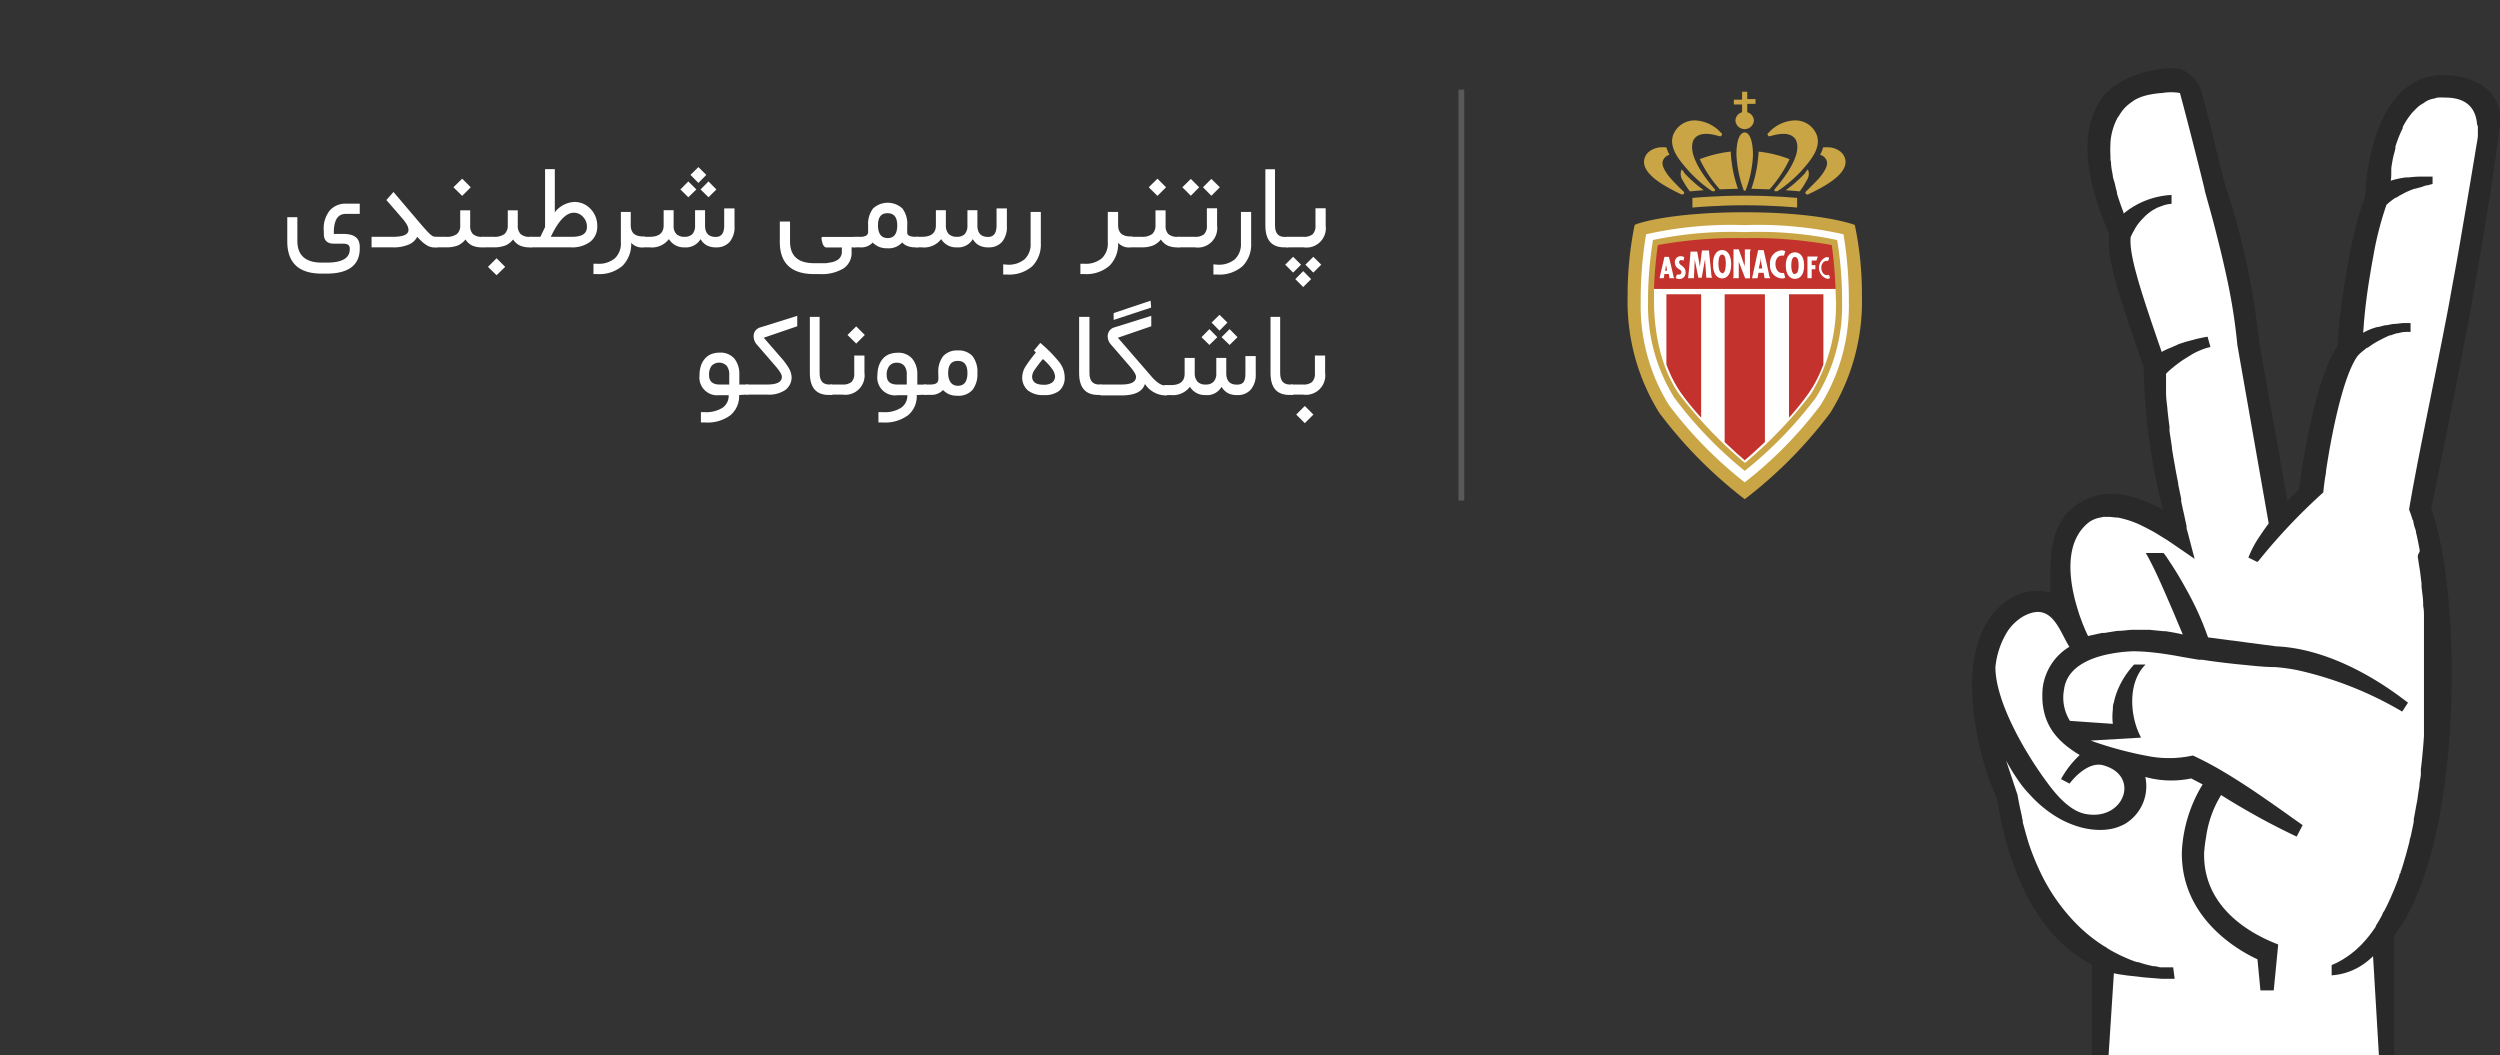 <svg xmlns="http://www.w3.org/2000/svg" viewBox="0 0 218 92"><rect x="0" y="0" width="218" height="92" fill="#333333" stroke="none"/><defs><style>.cls-1{fill:#c9a546;}.cls-2{fill:#fff;}.cls-3{fill:#c3322d;}.cls-4,.cls-6{opacity:0.2;}.cls-5{fill:#f0f1f1;}.cls-6{fill:#010101;}.cls-7{fill:none;}</style></defs><g id="Layer_2" data-name="Layer 2"><g id="Layer_1-2" data-name="Layer 1"><path id="BASE_COURONNE" data-name="BASE COURONNE" class="cls-1" d="M156.71,18.1s-2-.2-4.56-.2-4.57.2-4.57.2v-.84s2-.2,4.57-.2,4.56.2,4.56.2Z"/><path class="cls-1" d="M145.74,15.62c-.58-.65-.86-1.22-.75-1.56a.82.82,0,0,1,.59-.56,3.46,3.46,0,0,1-.27-.65,5.27,5.27,0,0,0-.57,0,1.84,1.84,0,0,0-.76.25,1.21,1.21,0,0,0-.59.76c-.34,1.39,2.16,2.57,3.22,3.09a.19.19,0,0,0,.12,0,.14.14,0,0,0,.1-.05.15.15,0,0,0,0-.18S146.26,16.2,145.74,15.62Z"/><path class="cls-1" d="M150.14,11.78c.05-.07,0-.18-.06-.19a3.24,3.24,0,0,0-2.24-1.09h-.11A2,2,0,0,0,146,11.55c-.65,1.21.48,2.47,1.21,3.31a11.79,11.79,0,0,0,2.08,1.81.24.24,0,0,0,.12,0,.13.13,0,0,0,.1,0,.13.13,0,0,0,0-.19c-.86-1-2.4-3-1.84-4.26.47-.86,1.79-.47,2.09-.39S150.05,11.91,150.14,11.78Z"/><path class="cls-1" d="M146.85,15.06l0-.05-.21-.24a1,1,0,0,0,.12,1,6.57,6.57,0,0,0,.6.92s.44-.05,1.21-.1A11.63,11.63,0,0,1,146.85,15.06Z"/><path class="cls-1" d="M157.44,15.06l0-.05c.07-.07.14-.16.21-.24a1,1,0,0,1-.13,1,6.21,6.21,0,0,1-.59.92s-.44-.05-1.22-.1A11.24,11.24,0,0,0,157.44,15.06Z"/><path class="cls-1" d="M150.92,13.22a10.67,10.67,0,0,0-2.7.66,11,11,0,0,0,1.65,2.52s.07.08.09.11l1.59-.05A11.3,11.3,0,0,1,150.92,13.22Z"/><path class="cls-1" d="M153.35,13.22a10.67,10.67,0,0,1,2.7.66,11,11,0,0,1-1.65,2.52l-.09.11-1.59-.05A11.69,11.69,0,0,0,153.35,13.22Z"/><path class="cls-1" d="M158.55,15.62c.58-.65.86-1.22.75-1.56a.82.82,0,0,0-.59-.56,3.46,3.46,0,0,0,.27-.65,5.32,5.32,0,0,1,.57,0,1.84,1.84,0,0,1,.76.25,1.24,1.24,0,0,1,.59.76c.34,1.39-2.16,2.57-3.23,3.09a.15.15,0,0,1-.11,0,.14.14,0,0,1-.1-.05.15.15,0,0,1,0-.18S158,16.2,158.55,15.62Z"/><path class="cls-1" d="M154.15,11.78c-.05-.07,0-.18.06-.19a3.22,3.22,0,0,1,2.24-1.09h.11a2,2,0,0,1,1.76,1.05c.66,1.21-.47,2.47-1.2,3.31A11.79,11.79,0,0,1,155,16.67a.24.24,0,0,1-.12,0,.17.17,0,0,1-.11,0,.13.13,0,0,1,0-.19c.85-1,2.4-3,1.84-4.26-.47-.86-1.79-.47-2.09-.39S154.24,11.91,154.15,11.78Z"/><path class="cls-1" d="M153.08,9.06V8.64h-.72V8h-.45v.69h-.72v.42h.72v.68a.77.77,0,0,0-.58.75.81.81,0,0,0,1.61,0,.77.77,0,0,0-.58-.75V9.06Z"/><path class="cls-1" d="M152.86,13.55c0-1.34-.32-2-.72-2h0c-.41,0-.74.66-.72,2a10.2,10.2,0,0,0,.62,3c0,.06.07.08.1.08s.07,0,.1-.08A9.8,9.8,0,0,0,152.86,13.55Z"/><path class="cls-1" d="M161.74,19.62c-.11-.06-3-1.11-9.6-1.11s-9.48,1-9.6,1.11a30.51,30.51,0,0,0-.61,6.2A18.37,18.37,0,0,0,144.69,36a39,39,0,0,0,7.45,7.53A38.64,38.64,0,0,0,159.6,36a18.37,18.37,0,0,0,2.76-10.17A29.37,29.37,0,0,0,161.74,19.62Z"/><path class="cls-2" d="M160.75,20.43a33.79,33.79,0,0,0-8.61-.8,33.75,33.75,0,0,0-8.6.8,34.57,34.57,0,0,0-.47,5.8,16.42,16.42,0,0,0,2.46,9.09,36.05,36.05,0,0,0,6.61,6.74,35.72,35.72,0,0,0,6.62-6.74,16.5,16.5,0,0,0,2.46-9.09A34.57,34.57,0,0,0,160.75,20.43Zm-2.41,14.25a35.21,35.21,0,0,1-6.2,6.38A35.58,35.58,0,0,1,146,34.68a15.14,15.14,0,0,1-2.29-8.4,32.5,32.5,0,0,1,.43-5.35,33.15,33.15,0,0,1,8-.69,33.2,33.2,0,0,1,8.06.69,32.5,32.5,0,0,1,.43,5.35A15.14,15.14,0,0,1,158.34,34.68Z"/><path class="cls-2" d="M160.06,25.19H144.23c0,.36,0,.73,0,1.09,0,1.49.21,5.26,2.19,8.09a38.4,38.4,0,0,0,5.74,6,37.5,37.5,0,0,0,5.74-6,14.94,14.94,0,0,0,2.2-8.09C160.08,25.92,160.07,25.55,160.06,25.19Z"/><path class="cls-3" d="M145.31,25.66v6.11a10.54,10.54,0,0,0,1.26,2.48,23.17,23.17,0,0,0,1.77,2.17V25.66Z"/><path class="cls-3" d="M159,25.66v6.11a10.94,10.94,0,0,1-1.26,2.48A23.17,23.17,0,0,1,156,36.42V25.66Z"/><path class="cls-3" d="M159.73,21.37a37.91,37.91,0,0,0-7.59-.6,37.76,37.76,0,0,0-7.58.6,37.19,37.19,0,0,0-.33,3.82h15.83A37.19,37.19,0,0,0,159.73,21.37Z"/><path class="cls-3" d="M152.14,25.66h-1.75V38.55c.73.7,1.37,1.27,1.75,1.59.39-.32,1-.89,1.76-1.59V25.66Z"/><path class="cls-2" d="M146.42,22.86a.17.17,0,0,1,.18-.18.31.31,0,0,1,.19.06l.08-.31a.62.62,0,0,0-.32-.09.5.5,0,0,0-.5.56.63.63,0,0,0,.35.56c.1.07.22.13.22.27a.2.2,0,0,1-.21.21.48.48,0,0,1-.18,0l-.11.29a.55.55,0,0,0,.32.1.53.53,0,0,0,.54-.59C147,23.19,146.42,23.17,146.42,22.86Z"/><path class="cls-2" d="M147.18,24.26h.53l.07-1.63h0v0l.32,1.59h.29l.29-1.63h0l.11,1.63h.52a.6.6,0,0,1-.08-.23c0-.14-.19-1.93-.21-2.15l-.61,0-.18,1.42h0L148,21.94l-.59,0c0,.32-.17,1.93-.18,2.05A.5.5,0,0,1,147.18,24.26Z"/><path class="cls-2" d="M151.12,24.26h.5V23.05l0-.24h0l.56,1.46h.42V22a.53.53,0,0,1,.07-.25h-.52v1.14a1.42,1.42,0,0,0,0,.36h0l-.53-1.51h-.46V24A.42.42,0,0,1,151.12,24.26Z"/><path class="cls-2" d="M154.35,23.06a1.1,1.1,0,0,0,1,1.22.5.5,0,0,0,.32-.07l-.11-.41a.47.47,0,0,1-.17,0c-.4,0-.57-.43-.57-.78s.17-.73.57-.73l.17,0,.12-.39a.89.89,0,0,0-.26-.07h-.1A1.1,1.1,0,0,0,154.35,23.06Z"/><polygon class="cls-2" points="158.39 22.72 158.51 22.37 157.61 22.37 157.61 24.26 157.98 24.26 157.98 23.48 158.3 23.48 158.3 23.12 157.98 23.12 157.98 22.72 158.39 22.72"/><path class="cls-2" d="M159.33,24c-.32,0-.5-.31-.51-.63s.17-.62.46-.62h.14l.08-.28a.62.62,0,0,0-.25-.05,1,1,0,0,0,.08,1.89.37.37,0,0,0,.25-.07l-.1-.28Z"/><path class="cls-2" d="M150.17,21.8c-.4,0-.8.34-.8,1.24s.4,1.24.8,1.24.79-.34.79-1.24S150.57,21.8,150.17,21.8Zm0,2c-.3,0-.32-.61-.32-.8s0-.8.32-.8.32.59.32.8S150.47,23.84,150.17,23.84Z"/><path class="cls-2" d="M145.53,22.4h-.39l-.43,1.86h.37l.06-.37h.38l.06.37H146a.39.39,0,0,1-.07-.15C145.92,24,145.53,22.4,145.53,22.4Zm-.33,1.2.08-.5,0-.22h0l0,.22.09.5Z"/><path class="cls-2" d="M153.26,24.26l.08-.47h.45l.08.47h.51a.74.74,0,0,1-.11-.23c0-.12-.42-1.94-.48-2.22h-.48l-.53,2.46Zm.25-1.49,0-.3h0l.05.3.11.64h-.31Z"/><path class="cls-2" d="M156.52,22c-.4,0-.8.32-.8,1.16s.4,1.16.8,1.16.8-.31.8-1.16S156.92,22,156.52,22Zm0,1.91c-.3,0-.32-.57-.32-.75s0-.75.32-.75.32.55.32.75S156.82,23.88,156.52,23.88Z"/><g class="cls-4"><rect class="cls-5" x="127.18" y="7.81" width="0.5" height="35.84"/></g><path class="cls-6" d="M211.59,6.74c-4,1.16-5.21,6.81-5.34,10.42-.9,1.94-2.16,8.45-2.42,13-1.94,2.85-3.1,10.47-3.36,12.54a7.7,7.7,0,0,0-1,1L197,29.84a65.13,65.13,0,0,0-3-13.83c-.26-.9-1.86-7.64-2.1-8.24A3.22,3.22,0,0,0,190.09,6c-1.56-.25-5,.44-6.55,2.25s-2.59,5.43.39,12.15c-.26,2.07.64,4.78,3,11.63a53,53,0,0,0,1.68,12.41c-3.75-2.07-6.07-1.42-7.37-.52-2.71,1.68-2.45,5.17-2.45,7.76a4.44,4.44,0,0,0-3.49.51c-5.56,3.49-2.85,13.83-1.17,17.45,1.43,8.79,5,12.8,8.28,14.48V92h26.36V81.57c6.08-7.75,5.95-29.85,3.23-37.22.31-1.53,1.83-8.76,3.21-16.16,1.53-8.24,2.69-16.14,2.76-17.16C218.61,7,213.78,6.09,211.59,6.74Z"/><path class="cls-2" d="M182,71c3.23.52,4.65-3.36,1.42-4.26-1.16-.35-2.42.87-2.95,1.59l-.75-.39a8.38,8.38,0,0,1,1.63-2.1c-1.94-1.17-3.49-2.72-3.23-5.82a4.89,4.89,0,0,1,2.33-3.62c-.82-1.29-1.44-3.63-3.47-2.9h0a3.1,3.1,0,0,0-.67.32A4.26,4.26,0,0,0,175.09,55,7.2,7.2,0,0,0,174,58.18c0,2.84,2.33,7.11,4.53,10.08C179.66,69.81,180.82,70.85,182,71Z"/><path class="cls-2" d="M216,10.83c-.1-1.19-.72-2.32-2.76-2.32a5.07,5.07,0,0,0-.66,0c-.11,0-.2.06-.31.08a2.46,2.46,0,0,0-.53.15h0a2.42,2.42,0,0,0-.4.25,3.73,3.73,0,0,0-.37.23,4,4,0,0,0-.47.45l-.08.07,0,0a6.46,6.46,0,0,0-.9,1.33h0l0,.1h0a11,11,0,0,0-.64,1.61c0,.06,0,.11,0,.16l-.06.25c-.05.2-.11.4-.15.6v0c-.06.29-.11.58-.15.88,0,.07,0,.14,0,.2s0,.16,0,.23,0,.44-.05.66a7.14,7.14,0,0,1,1.33-.29l.25,0h0a8.92,8.92,0,0,1,1.35-.07h0c.25,0,.5,0,.72,0v.64l-.44.12c-.18,0-.33.09-.5.14l-.55.15-.06,0a7.2,7.2,0,0,0-.85.35l-.18.1a5,5,0,0,0-.59.34l-.06,0a6.31,6.31,0,0,0-.79.62h0a28.34,28.34,0,0,0-1.16,4.56c-.1.52-.19,1.05-.28,1.6-.23,1.37-.42,2.82-.53,4.19l-.06.81a4.81,4.81,0,0,1,1.26-.51l.08,0h0l.53-.14c.25,0,.5-.09.76-.12h0c.31,0,.61-.07.91-.08l.21,0h0l.38,0v.78a3.26,3.26,0,0,0-.52,0l-.12,0-.27.06-.2.05-.09,0-.28.09-.24.09-.09,0-.27.12-.27.13-.33.17-.3.16-.28.17-.31.21-.16.12-.07,0-.31.25-.16.13a3.23,3.23,0,0,0-.37.37h0c-1.26,1.79-2.26,6.82-2.73,10,0,.24-.07.48-.1.7-.06.45-.11.84-.14,1.17A51,51,0,0,0,197,48.84c-.09.11-.15.16-.17.16l-.77-.38a9.2,9.2,0,0,1,1-1.88c.23-.34.48-.71.77-1.1L195.1,30.1a50,50,0,0,0-.89-5.73c-.24-1.12-.49-2.2-.74-3.19-.16-.65-.32-1.26-.46-1.81-.44-1.64-.77-2.74-.77-2.84s-1.51-6.09-2.15-8.42a4.59,4.59,0,0,0-1.55,0,8.09,8.09,0,0,0-1.27.18,5.43,5.43,0,0,0-.61.18,4.49,4.49,0,0,0-.54.26l-.12.09a4.08,4.08,0,0,0-.78.65,4.37,4.37,0,0,0-.44.62c-.05.08-.11.14-.15.22a5.36,5.36,0,0,0-.6,2.14s0,0,0,0v.11a8.5,8.5,0,0,0,0,1c0,.07,0,.14,0,.21s0,.24.05.36c0,.37.07.73.15,1.12,0,.24.12.5.18.75s.11.5.19.76l0,.11c.16.53.35,1.09.57,1.65,0,0,0,.07,0,.11h0a7.48,7.48,0,0,1,.68-.5h0A7.16,7.16,0,0,1,189.36,17v.77a3.26,3.26,0,0,0-.65.12l-.14.05-.35.13-.13.05-.14.08-.27.15-.13.09-.12.09a2.11,2.11,0,0,0-.23.19.69.69,0,0,0-.13.11l-.29.3-.13.14-.21.26,0,0-.12.17c-.05.08-.1.15-.14.23l0,0-.12.22a1.62,1.62,0,0,0-.1.18,2.84,2.84,0,0,0-.17.36c-.13,1.55.77,4.39,2.71,10a5.25,5.25,0,0,1,.71-.34h0l.33-.14L190,30h0l.58-.19h0l.68-.18.33-.09h0c.3-.06.6-.13.91-.18l.25.9a4.57,4.57,0,0,0-.8.25h0a6,6,0,0,0-.81.39l-.24.15-.55.34-.24.17c-.22.16-.43.32-.62.48l-.08.06a6.65,6.65,0,0,0-.53.49c0,.42,0,.87,0,1.33,0,.12,0,.23,0,.35,0,.45.07.9.12,1.37v.06c.05.49.11,1,.18,1.49,0,.13,0,.26,0,.39l.21,1.39s0,.07,0,.11c.08.49.16,1,.25,1.46l.06.36c.08.43.16.85.24,1.25v.08c.09.45.18.87.26,1.27,0,.08,0,.15,0,.22.08.37.15.72.22,1,.11.51.19.9.25,1.16l0,.13c0,.15.06.26.06.27l.64,2.45-2.07-1.42c-.29-.2-.57-.37-.85-.54s-.29-.19-.42-.26l-.22-.13c-.35-.19-.69-.37-1-.52l-.14-.07a8.24,8.24,0,0,0-1-.4l0,0a8.71,8.71,0,0,0-1-.26h-.12l-.58-.06H184l-.3,0h-.29l-.2.05a2.48,2.48,0,0,0-1,.38c-2,1.51-1.9,4.37-1.25,6.89.12.45.26.9.4,1.33.08.21.16.42.23.62.16.4.32.78.49,1.12l1.22-.27h0l.22,0h0l1.12-.18h.08c.38,0,.76-.07,1.15-.09h.31c.31,0,.62,0,.94,0h.34l1.2.12h0l.19,0h0c.47.08,1,.16,1.49.29l-.81-1.93c-.43-1-.86-2-1.27-2.9s-.81-1.7-1.15-2.28h1.55a.45.45,0,0,1,.07.09,3.59,3.59,0,0,1,.29.41,30.43,30.43,0,0,1,1.59,2.61,25.79,25.79,0,0,1,1.93,4.25l5.94.78c5.95.26,11.25,4.78,11.5,4.91l-.51.78h0a31.44,31.44,0,0,0-9.08-3.6,15.87,15.87,0,0,0-2-.28c-1.05,0-2-.13-3-.22h0c-1.2-.12-2.33-.26-3.37-.42l-.29,0h0l-1.35-.23c-1-.19-1.84-.32-2.59-.4a17.21,17.21,0,0,0-1.81-.11,13.67,13.67,0,0,0-2,.23c-2,.39-3.77,1.29-4,3.13a3.82,3.82,0,0,0,.52,2.71l3.74.26a5,5,0,0,1,0-1.23c0-.21,0-.42.09-.64a6.28,6.28,0,0,1,.44-1.33,7.38,7.38,0,0,1,.79-1.33,7.81,7.81,0,0,1,.53-.64h1c-1.56,1.56-1.33,4.33-.57,6,.06.13.12.26.18.37l-4.39.26a32.16,32.16,0,0,0,5.27,1.4,9.66,9.66,0,0,0,3.64-.1,28.94,28.94,0,0,1,2.61,1.38c1.32.78,2.65,1.66,3.85,2.5.8.55,1.55,1.08,2.2,1.55l.91.64-.52,1c-1.23-.58-2.36-1.16-3.44-1.76s-2.12-1.21-3.15-1.86A9.41,9.41,0,0,0,192.37,73a12.63,12.63,0,0,0-.17,1.36c-.13,5.56,5.56,7.63,6.46,8l-.39,4h-1.16l-.26-2.71c-1.68-.77-6.72-3.62-6.59-9.43a12.39,12.39,0,0,1,1.81-5.82l-1-.52a8.46,8.46,0,0,1-4-.13,3.82,3.82,0,0,1-1.75,4.08,4.08,4.08,0,0,1-1.4.48,5.19,5.19,0,0,1-.8.06,6.6,6.6,0,0,1-1.72-.24,8.46,8.46,0,0,1-1.8-.74A10.34,10.34,0,0,1,177,69.29a8.75,8.75,0,0,1-.94-1.14,18.11,18.11,0,0,1-1.13-1.83l1,3c.11.66.24,1.26.38,1.86,0,.12.05.25.07.36s0,.1,0,.15l.09.33c.16.58.31,1.15.49,1.69a22.26,22.26,0,0,0,1.14,2.72A16.6,16.6,0,0,0,181,80.5l0,0a13.69,13.69,0,0,0,2.56,2.06c.08,0,.17.12.25.16h0c.31.19.61.35.91.5s.56.26.83.38l0,0h0a8.14,8.14,0,0,0,.81.3l0,0,.1,0a10.68,10.68,0,0,0,1.3.35h.07c.2,0,.38.08.55.1h.14l.34,0h0l.35,0h.29l.13,1h0c-.29,0-.69,0-1.15,0l-1.5-.12-1.49-.17-.64-.09-.52-.1L183.87,92h23.57l-.51-8.62h0a5.45,5.45,0,0,1-.56.49,5.51,5.51,0,0,1-3.05,1.18v-.9a5.43,5.43,0,0,0,.84-.41,1.83,1.83,0,0,0,.26-.16,6.18,6.18,0,0,0,.53-.36l.28-.22a6.14,6.14,0,0,0,.47-.42l0,0,.25-.24c.15-.17.31-.34.46-.52l.18-.22,0,0c.2-.26.39-.52.58-.8l0-.07c.2-.3.39-.63.58-1,0-.1.1-.21.16-.31s.25-.48.37-.74l.18-.39.32-.75.15-.38v0c.11-.26.21-.54.3-.81,0-.07,0-.13.07-.19s0-.14.07-.21q.18-.52.33-1.08l.06-.19c.12-.43.24-.87.35-1.31,0-.14.06-.28.1-.41l.21-1,.06-.31c0-.08,0-.15,0-.22.06-.29.11-.58.16-.87s.07-.39.11-.58.09-.58.13-.87l.09-.55v0c0-.32.09-.65.13-1a2.89,2.89,0,0,1,0-.29,1.49,1.49,0,0,1,0-.21q.09-.7.15-1.41l.06-.65.06-.81,0-.39c0-.12,0-.24,0-.36s0-.48,0-.72,0-.52,0-.78,0-.44,0-.66l0-.82c0-.19,0-.38,0-.57v0c0-1.07,0-2.12,0-3.14v-.36c0-.13,0-.25,0-.37s0-.39,0-.59,0-.25,0-.37,0-.39,0-.58,0-.24,0-.36,0-.22,0-.33c0-.32,0-.64-.07-.95,0-.06,0-.12,0-.18,0-.51-.09-1-.14-1.47l0-.28c-.06-.48-.11-1-.18-1.39s-.09-.61-.14-.9S211,48.21,211,48c-.08-.46-.17-.9-.26-1.31l-.06-.24c0-.19-.09-.36-.14-.53s-.05-.23-.08-.33,0-.18-.08-.26c-.1-.32-.2-.63-.31-.89.58-3.5,1.67-8.69,2.72-14,.16-.76.3-1.53.45-2.29s.29-1.49.42-2.23.27-1.48.4-2.2c.27-1.46.51-2.88.74-4.24.47-2.71.87-5.13,1.18-7a6,6,0,0,0,.09-.63c0-.23,0-.46,0-.7S216.05,11,216,10.83Z"/><path class="cls-2" d="M28.23,20.08a2.51,2.51,0,0,1,.52-1.72,1.81,1.81,0,0,1,1.44-.6h1.18v.89H30.17c-.69,0-1,.48-1.06,1.43v.32h.82c1,0,1.44.38,1.44,1.13v.15c0,1.45-1,2.18-2.89,2.18h-.43c-2,0-3-.94-3-2.82v-2.1h.88V21c0,1.27.71,1.9,2.14,1.9h.43q2,0,2-1.17v-.06c0-.28-.18-.42-.56-.42h-.81c-.59,0-.89-.28-.89-.84Z"/><path class="cls-2" d="M36.38,20.65a1.44,1.44,0,0,1-.75.68,3.33,3.33,0,0,1-1.37.24H32.4v-.92h1.87c.9,0,1.35-.2,1.35-.61a1,1,0,0,0-.13-.43,3.41,3.41,0,0,0-.37-.52l-1.43-1.65.62-.7,2.28,2.68q.51.6.75.84a2.06,2.06,0,0,0,.37.32.66.66,0,0,0,.32.07h0c.08,0,.12.14.12.43v.05a1.4,1.4,0,0,1,0,.34c0,.07,0,.1-.09.1H38a1.42,1.42,0,0,1-.29,0l-.24-.06a1.17,1.17,0,0,1-.23-.11l-.2-.13a1.75,1.75,0,0,1-.22-.18l-.2-.19S36.49,20.77,36.38,20.65Z"/><path class="cls-2" d="M38,20.65h.9a1.49,1.49,0,0,0,.94-.24.92.92,0,0,0,.29-.75V18.34H41v1.32a1,1,0,0,0,.24.75,1.16,1.16,0,0,0,.82.24h.11c.08,0,.12.14.12.43v.05c0,.3,0,.44-.12.44h-.11a2.08,2.08,0,0,1-.89-.16,1.47,1.47,0,0,1-.58-.53,1.75,1.75,0,0,1-.68.53,2.84,2.84,0,0,1-1,.16H38c-.08,0-.13-.14-.13-.44v-.05C37.89,20.79,37.94,20.65,38,20.65Zm1.54-4.32.76-.75.75.75-.75.75Z"/><path class="cls-2" d="M42.15,20.65h.9a1.49,1.49,0,0,0,.94-.24,1,1,0,0,0,.29-.75V18.34h.87v1.32a1,1,0,0,0,.25.75,1.12,1.12,0,0,0,.81.24h.11c.08,0,.12.14.12.43v.05c0,.3,0,.44-.12.44h-.1a2.05,2.05,0,0,1-.89-.16,1.5,1.5,0,0,1-.59-.53,1.68,1.68,0,0,1-.68.53,2.81,2.81,0,0,1-1,.16h-.87c-.09,0-.13-.14-.13-.44v-.05C42,20.79,42.06,20.65,42.15,20.65Zm.4,2.62.75-.75.75.75L43.3,24Z"/><path class="cls-2" d="M46.27,20.65h.85l.41-.85V14.75h.85v3.76a2.3,2.3,0,0,1,1.7-.9,1.91,1.91,0,0,1,1.42.61,2.1,2.1,0,0,1,.58,1.48,1.67,1.67,0,0,1-.62,1.39,2.65,2.65,0,0,1-1.67.48H46.27c-.09,0-.13-.14-.13-.44v-.05C46.14,20.79,46.18,20.65,46.27,20.65Zm4.91-.85a1.22,1.22,0,0,0-.34-.89,1.07,1.07,0,0,0-.81-.36q-1,0-2,2.1h1.84C50.75,20.65,51.18,20.37,51.18,19.8Z"/><path class="cls-2" d="M56.14,21.57a1.26,1.26,0,0,1-1.1-.4v0a2.69,2.69,0,0,1-.75,2,3.08,3.08,0,0,1-2.17.73h-.37v-.9h.36a2.16,2.16,0,0,0,1.51-.48,1.76,1.76,0,0,0,.52-1.38V18.48H55v1.14c0,.69.37,1,1.1,1h.08c.08,0,.12.14.12.43v.05c0,.3,0,.44-.12.44Z"/><path class="cls-2" d="M62.46,21.57a1.69,1.69,0,0,1-.82-.17,1.38,1.38,0,0,1-.55-.55,1.48,1.48,0,0,1-1.41.72,1.51,1.51,0,0,1-1.35-.72,1.87,1.87,0,0,1-1.68.72h-.48c-.09,0-.13-.14-.13-.44v-.05c0-.29,0-.43.13-.43h.48c.81,0,1.22-.33,1.22-1V18.33h.87v1.34a1,1,0,0,0,.24.74,1,1,0,0,0,.71.24.93.93,0,0,0,.69-.24,1.09,1.09,0,0,0,.23-.74V18.33h.87v1.33q0,1,.93,1c.5,0,.74-.33.74-1V18.17h.9v1.55a2,2,0,0,1-.42,1.37A1.5,1.5,0,0,1,62.46,21.57Zm-3.13-5.05.69-.7.7.7-.7.68Zm.88-1.27.69-.68.69.68-.69.7Zm.88,1.27.69-.7.69.7-.69.68Z"/><path class="cls-2" d="M74.65,21.13c0,.3,0,.44-.12.44h-.27V22a1.62,1.62,0,0,1-.71,1.41,3.7,3.7,0,0,1-2.1.49H71c-2,0-3-.94-3-2.81V19.32h.89v1.73c0,1.27.7,1.9,2.11,1.9h.49l.56,0,.52-.09a1.62,1.62,0,0,0,.44-.18.81.81,0,0,0,.4-.73v-.37H72.08c-.17,0-.3-.15-.38-.45s-.08-.47,0-.47h2.8c.08,0,.12.14.12.43Z"/><path class="cls-2" d="M74.48,20.65H75a1,1,0,0,0,.52-.1.36.36,0,0,0,.18-.31c0-.15,0-.35,0-.58a2.21,2.21,0,0,1,.44-1.49,1.89,1.89,0,0,1,2.54,0,2.19,2.19,0,0,1,.43,1.5c0,.06,0,.14,0,.23a2.5,2.5,0,0,0,0,.25c0,.07,0,.12,0,.14,0,.24.25.36.73.36H80c.08,0,.12.14.12.43v.05c0,.3,0,.44-.12.44H79.8a1.78,1.78,0,0,1-.65-.11,1.1,1.1,0,0,1-.48-.32,1.57,1.57,0,0,1-1.28.51,1.89,1.89,0,0,1-.73-.12,1.79,1.79,0,0,1-.56-.38,1.36,1.36,0,0,1-1.1.42h-.52c-.08,0-.13-.14-.13-.44v-.05C74.35,20.79,74.4,20.65,74.48,20.65Zm2.92.11q.84,0,.84-1.11c0-.71-.29-1.06-.85-1.06s-.83.35-.83,1.06S76.84,20.76,77.4,20.76Z"/><path class="cls-2" d="M86.2,21.57a1.69,1.69,0,0,1-.82-.17,1.38,1.38,0,0,1-.55-.55,1.48,1.48,0,0,1-1.41.72,1.51,1.51,0,0,1-1.35-.72,1.87,1.87,0,0,1-1.68.72h-.48c-.09,0-.13-.14-.13-.44v-.05c0-.29,0-.43.13-.43h.48c.81,0,1.22-.33,1.22-1V18.33h.87v1.34a1.08,1.08,0,0,0,.25.74,1,1,0,0,0,.71.24.93.93,0,0,0,.69-.24,1.09,1.09,0,0,0,.23-.74V18.33h.87v1.33q0,1,.93,1c.49,0,.74-.33.74-1V18.17h.9v1.55a2,2,0,0,1-.42,1.37A1.5,1.5,0,0,1,86.2,21.57Z"/><path class="cls-2" d="M87.84,23.08a2.16,2.16,0,0,0,1.51-.48,1.78,1.78,0,0,0,.52-1.39V18.48h.89v2.73a2.7,2.7,0,0,1-.74,2,3.05,3.05,0,0,1-2.17.73h-.37v-.89Z"/><path class="cls-2" d="M98.6,21.57a1.26,1.26,0,0,1-1.1-.4v0a2.69,2.69,0,0,1-.75,2,3.08,3.08,0,0,1-2.17.73h-.37v-.9h.36a2.16,2.16,0,0,0,1.51-.48,1.76,1.76,0,0,0,.52-1.38V18.48h.9v1.14c0,.69.37,1,1.1,1h.08c.08,0,.12.14.12.43v.05c0,.3,0,.44-.12.44Z"/><path class="cls-2" d="M98.63,20.65h.9a1.49,1.49,0,0,0,.94-.24,1,1,0,0,0,.29-.75V18.34h.88v1.32a1,1,0,0,0,.24.75,1.14,1.14,0,0,0,.81.24h.12c.08,0,.11.14.11.43v.05c0,.3,0,.44-.11.44h-.11a2.05,2.05,0,0,1-.89-.16,1.47,1.47,0,0,1-.58-.53,1.71,1.71,0,0,1-.69.53,2.77,2.77,0,0,1-1,.16h-.87c-.09,0-.13-.14-.13-.44v-.05C98.5,20.79,98.54,20.65,98.63,20.65Zm1.54-4.32.76-.75.75.75-.75.75Z"/><path class="cls-2" d="M102.76,20.65h1.44a1.17,1.17,0,0,0,.79-.22,1,1,0,0,0,.25-.76V18.16h.89v1.51a1.69,1.69,0,0,1-1.92,1.9h-1.45c-.09,0-.13-.14-.13-.44v-.05C102.63,20.79,102.67,20.65,102.76,20.65Zm.34-4.32.74-.73.73.73-.73.74Zm1.8,0,.73-.73.74.73-.74.74Z"/><path class="cls-2" d="M106.17,23.08a2.18,2.18,0,0,0,1.52-.48,1.82,1.82,0,0,0,.52-1.39V18.48h.89v2.73a2.67,2.67,0,0,1-.75,2,3.05,3.05,0,0,1-2.17.73h-.37v-.89Z"/><path class="cls-2" d="M112.4,21.13c0,.3,0,.44-.12.44H112c-1.11,0-1.66-.63-1.66-1.91v-4.9h.84v4.9q0,1,.84,1h.22c.08,0,.12.14.12.43Z"/><path class="cls-2" d="M112.07,23.08l.69-.69.69.69-.69.69Zm.16-2.43h1.44a1.17,1.17,0,0,0,.79-.22,1,1,0,0,0,.25-.76V18.16h.89v1.51a1.69,1.69,0,0,1-1.92,1.9h-1.45c-.09,0-.13-.14-.13-.44v-.05C112.1,20.79,112.14,20.65,112.23,20.65Zm.72,3.69.69-.7.69.7-.69.69Zm.88-1.26.69-.69.69.69-.69.69Z"/><path class="cls-2" d="M64.45,34.45a2.15,2.15,0,0,1-.76,1.76,3.33,3.33,0,0,1-2.19.63h-.38v-.9h.35A2.68,2.68,0,0,0,63,35.56a1.26,1.26,0,0,0,.54-1.1h-.82A1.55,1.55,0,0,1,61,32.72a2.48,2.48,0,0,1,.11-.79,1.68,1.68,0,0,1,.33-.62,1.41,1.41,0,0,1,.56-.42,2,2,0,0,1,.77-.14,1.59,1.59,0,0,1,1.26.51,2.14,2.14,0,0,1,.44,1.41v.86h.72c.09,0,.13.15.13.43v0c0,.3,0,.44-.13.44ZM61.83,32.7c0,.56.31.83.92.83h.84v-.86a1.19,1.19,0,0,0-.23-.78.92.92,0,0,0-1.3,0A1.24,1.24,0,0,0,61.83,32.7Z"/><path class="cls-2" d="M65.12,33.53H66.9c.86,0,1.28-.22,1.28-.68,0-.19-.19-.5-.57-.94L66,30.05a1.08,1.08,0,0,1-.28-.7.78.78,0,0,1,.61-.81l3.19-1v.91l-2.92,1,1.58,1.82a5.3,5.3,0,0,1,.65.91,1.69,1.69,0,0,1,.2.75A1.4,1.4,0,0,1,68.49,34a2.57,2.57,0,0,1-1.6.41H65.12c-.08,0-.12-.14-.12-.44v0C65,33.68,65,33.53,65.12,33.53Z"/><path class="cls-2" d="M72.64,34c0,.3,0,.44-.12.44h-.24c-1.11,0-1.66-.63-1.66-1.91v-4.9h.85v4.9c0,.66.27,1,.83,1h.22c.08,0,.12.15.12.43Z"/><path class="cls-2" d="M72.46,33.53h1a1.17,1.17,0,0,0,.79-.22,1,1,0,0,0,.24-.76V31h.89v1.51a1.69,1.69,0,0,1-1.92,1.9h-1c-.08,0-.13-.14-.13-.44v0C72.33,33.68,72.38,33.53,72.46,33.53Zm1.44-4.32.76-.75.75.75-.75.75Z"/><path class="cls-2" d="M79.94,34.45a2.15,2.15,0,0,1-.76,1.76,3.37,3.37,0,0,1-2.2.63H76.6v-.9H77a2.66,2.66,0,0,0,1.57-.38,1.27,1.27,0,0,0,.55-1.1h-.83a1.55,1.55,0,0,1-1.78-1.73,2.79,2.79,0,0,1,.11-.79,2,2,0,0,1,.33-.62,1.48,1.48,0,0,1,.56-.42,2.13,2.13,0,0,1,.78-.14,1.58,1.58,0,0,1,1.25.51,2.09,2.09,0,0,1,.45,1.41v.86h.72c.08,0,.13.15.13.43v0c0,.3-.05.44-.13.44ZM77.32,32.7c0,.56.3.83.92.83h.83v-.86a1.19,1.19,0,0,0-.22-.78.83.83,0,0,0-.63-.26.79.79,0,0,0-.67.28A1.18,1.18,0,0,0,77.32,32.7Z"/><path class="cls-2" d="M80.61,33.53h.51c.45,0,.68-.13.7-.41s0-.35,0-.58a2.21,2.21,0,0,1,.43-1.49,1.61,1.61,0,0,1,1.25-.49,1.63,1.63,0,0,1,1.3.49,2.24,2.24,0,0,1,.43,1.5A2.21,2.21,0,0,1,84.8,34a1.62,1.62,0,0,1-1.29.51,2,2,0,0,1-.73-.12,1.76,1.76,0,0,1-.55-.38,1.37,1.37,0,0,1-1.1.42h-.52c-.09,0-.13-.14-.13-.44v0C80.48,33.68,80.52,33.53,80.61,33.53Zm2.91.11q.84,0,.84-1.11c0-.71-.28-1.06-.84-1.06s-.84.35-.84,1.06S83,33.64,83.52,33.64Z"/><path class="cls-2" d="M91,34.45a2.08,2.08,0,0,1-1.36-.4,1.47,1.47,0,0,1-.5-1.22A1.83,1.83,0,0,1,89.4,32a11.94,11.94,0,0,1,.93-1.26l-.17-.17.55-.67a12.07,12.07,0,0,1,1.67,1.69,2.18,2.18,0,0,1,.46,1.28,1.49,1.49,0,0,1-.49,1.22A2.07,2.07,0,0,1,91,34.45Zm-1-1.63c0,.49.34.73,1,.73a1.23,1.23,0,0,0,.73-.18A.67.67,0,0,0,92,32.8a1.25,1.25,0,0,0-.26-.63,4.68,4.68,0,0,0-.8-.86,10.49,10.49,0,0,0-.72.94A1.11,1.11,0,0,0,90,32.82Z"/><path class="cls-2" d="M96.12,34c0,.3,0,.44-.11.44h-.24c-1.11,0-1.67-.63-1.67-1.91v-4.9H95v4.9q0,1,.84,1H96c.07,0,.11.15.11.43Z"/><path class="cls-2" d="M96,33.53h1.78c.85,0,1.28-.22,1.28-.68,0-.19-.19-.5-.57-.94l-1.61-1.86a1.1,1.1,0,0,1-.29-.7.8.8,0,0,1,.61-.81l3.19-1v.91l-2.91,1,2.92,3.37c.45.52.85.79,1.18.79h.13c.08,0,.11.15.11.43v0c0,.3,0,.44-.11.44h-.08a2.19,2.19,0,0,1-1.79-1v0c-.23.7-.92,1-2.06,1H96c-.09,0-.13-.14-.13-.44v0C95.82,33.68,95.86,33.53,96,33.53Zm4.38-6.71L97.11,27.9v-.6l3.22-1.08Z"/><path class="cls-2" d="M107.9,34.45a1.73,1.73,0,0,1-.83-.17,1.52,1.52,0,0,1-.55-.55,1.45,1.45,0,0,1-1.4.72,1.53,1.53,0,0,1-1.36-.72,1.86,1.86,0,0,1-1.67.72h-.48c-.09,0-.13-.14-.13-.44v0c0-.28,0-.43.13-.43h.48c.81,0,1.21-.33,1.21-1V31.21h.88v1.34a1.08,1.08,0,0,0,.25.74.94.94,0,0,0,.71.24.89.89,0,0,0,.68-.24,1,1,0,0,0,.24-.74V31.21h.87v1.33c0,.66.31,1,.92,1s.75-.33.75-1V31.05h.9V32.6a2,2,0,0,1-.43,1.37A1.48,1.48,0,0,1,107.9,34.45Zm-3.13-5.05.69-.7.69.7-.69.68Zm.88-1.27.69-.68.69.68-.69.7Zm.87,1.27.7-.7.69.7-.69.68Z"/><path class="cls-2" d="M112.81,34c0,.3,0,.44-.12.44h-.24c-1.11,0-1.66-.63-1.66-1.91v-4.9h.84v4.9q0,1,.84,1h.22c.08,0,.12.15.12.43Z"/><path class="cls-2" d="M112.63,33.53h1a1.12,1.12,0,0,0,.78-.22,1,1,0,0,0,.25-.76V31h.89v1.51a1.69,1.69,0,0,1-1.93,1.9h-1c-.08,0-.13-.14-.13-.44v0C112.5,33.68,112.55,33.53,112.63,33.53Zm.4,2.62.75-.75.75.75-.75.75Z"/><rect class="cls-7" width="218" height="92"/></g></g></svg>